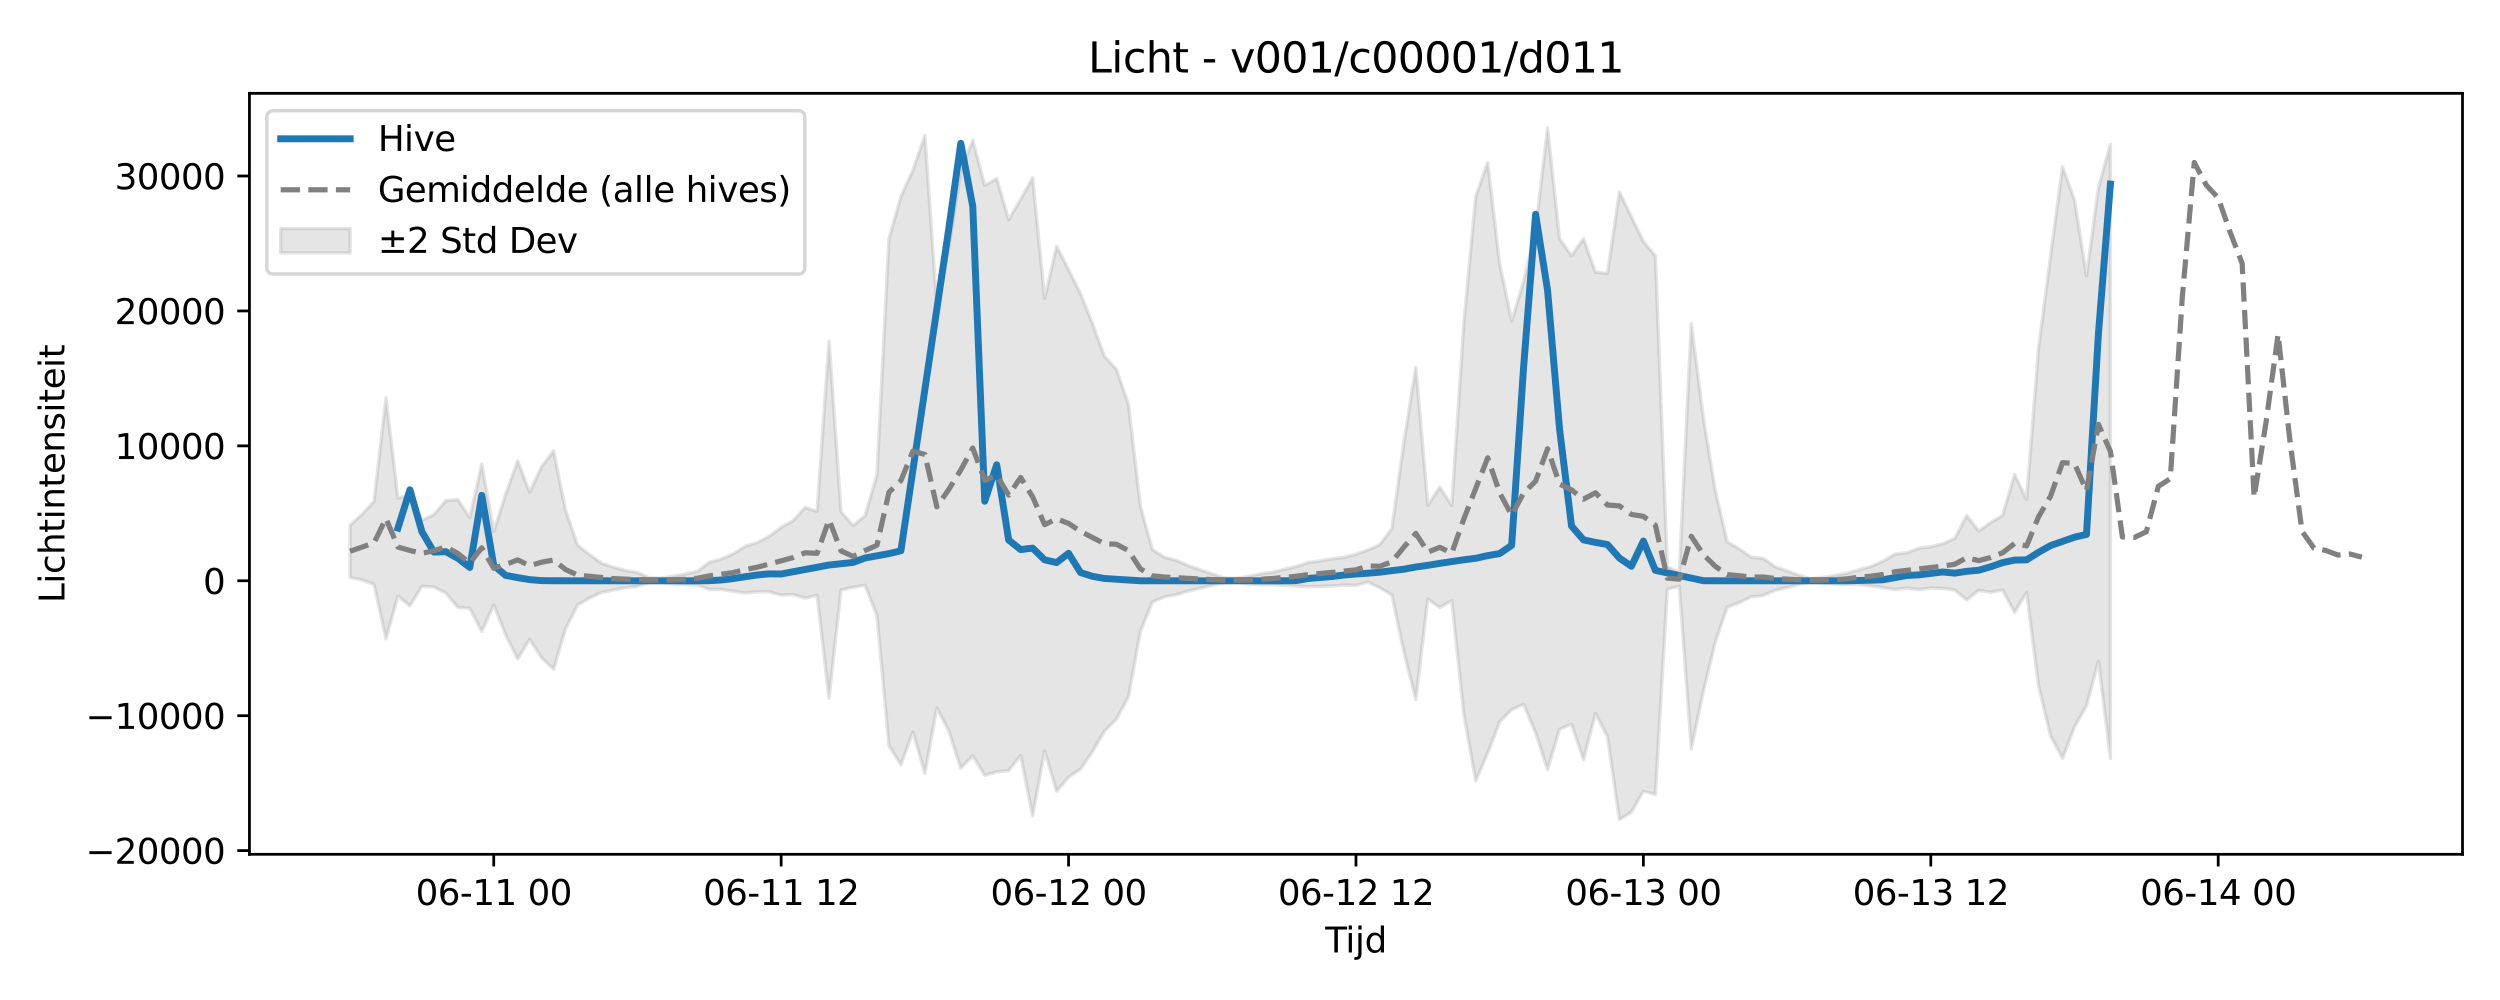 <?xml version="1.0" encoding="utf-8" standalone="no"?>
<!DOCTYPE svg PUBLIC "-//W3C//DTD SVG 1.1//EN"
  "http://www.w3.org/Graphics/SVG/1.1/DTD/svg11.dtd">
<svg xmlns:xlink="http://www.w3.org/1999/xlink" width="720pt" height="288pt" viewBox="0 0 720 288" xmlns="http://www.w3.org/2000/svg" version="1.1">
 <defs>
  <style type="text/css">*{stroke-linejoin: round; stroke-linecap: butt}</style>
 </defs>
 <g id="figure_1">
  <g id="patch_1">
   <path d="M 0 288 
L 720 288 
L 720 0 
L 0 0 
z
" style="fill: #ffffff"/>
  </g>
  <g id="axes_1">
   <g id="patch_2">
    <path d="M 71.84 246.04 
L 709.2 246.04 
L 709.2 26.88 
L 71.84 26.88 
z
" style="fill: #ffffff"/>
   </g>
   <g id="FillBetweenPolyCollection_1">
    <defs>
     <path id="m7902331452" d="M 100.811 -136.725 
L 100.811 -121.746 
L 104.26 -120.953 
L 107.709 -119.691 
L 111.158 -104.015 
L 114.607 -116.35 
L 118.055 -113.481 
L 121.504 -119.145 
L 124.953 -118.949 
L 128.402 -117.225 
L 131.851 -113.065 
L 135.3 -112.787 
L 138.749 -106.139 
L 142.198 -113.755 
L 145.647 -105.097 
L 149.096 -98.251 
L 152.545 -103.884 
L 155.994 -98.544 
L 159.443 -95.3 
L 162.891 -106.926 
L 166.34 -113.739 
L 169.789 -115.756 
L 173.238 -117.376 
L 176.687 -118.079 
L 180.136 -118.714 
L 183.585 -119.12 
L 187.034 -120.215 
L 190.483 -120.267 
L 193.932 -119.868 
L 197.381 -119.616 
L 200.83 -119.52 
L 204.278 -118.254 
L 207.727 -118.26 
L 211.176 -117.697 
L 214.625 -117.243 
L 218.074 -117.538 
L 221.523 -117.573 
L 224.972 -116.601 
L 228.421 -116.774 
L 231.87 -115.743 
L 235.319 -116.548 
L 238.768 -86.901 
L 242.217 -118.052 
L 245.665 -118.848 
L 249.114 -119.445 
L 252.563 -110.724 
L 256.012 -73.275 
L 259.461 -67.746 
L 262.91 -77.175 
L 266.359 -65.299 
L 269.808 -84.082 
L 273.257 -77.457 
L 276.706 -66.74 
L 280.155 -70.314 
L 283.604 -64.73 
L 287.052 -65.691 
L 290.501 -66.067 
L 293.95 -70.393 
L 297.399 -53.038 
L 300.848 -71.725 
L 304.297 -60.119 
L 307.746 -64.16 
L 311.195 -66.484 
L 314.644 -71.548 
L 318.093 -77.452 
L 321.542 -80.909 
L 324.991 -87.298 
L 328.439 -106.148 
L 331.888 -114.6 
L 335.337 -116.102 
L 338.786 -116.739 
L 342.235 -117.76 
L 345.684 -118.598 
L 349.133 -119.415 
L 352.582 -120.218 
L 356.031 -120.345 
L 359.48 -119.892 
L 362.929 -119.616 
L 366.378 -119.589 
L 369.826 -119.439 
L 373.275 -119.228 
L 376.724 -119.045 
L 380.173 -119.129 
L 383.622 -119.249 
L 387.071 -119.49 
L 390.52 -119.423 
L 393.969 -120.359 
L 397.418 -118.656 
L 400.867 -116.615 
L 404.316 -100.193 
L 407.765 -86.573 
L 411.214 -115.486 
L 414.662 -113.02 
L 418.111 -115.053 
L 421.56 -82.417 
L 425.009 -63.096 
L 428.458 -71.12 
L 431.907 -80.107 
L 435.356 -83.61 
L 438.805 -85.162 
L 442.254 -77.004 
L 445.703 -66.361 
L 449.152 -77.923 
L 452.601 -79.446 
L 456.049 -69.233 
L 459.498 -82.519 
L 462.947 -75.851 
L 466.396 -51.922 
L 469.845 -54.113 
L 473.294 -60.087 
L 476.743 -59.219 
L 480.192 -118.243 
L 483.641 -119.152 
L 487.09 -72.331 
L 490.539 -88.728 
L 493.988 -103.005 
L 497.436 -113.128 
L 500.885 -114.444 
L 504.334 -116.114 
L 507.783 -116.479 
L 511.232 -117.993 
L 514.681 -118.806 
L 518.13 -119.69 
L 521.579 -120.442 
L 525.028 -120.105 
L 528.477 -119.791 
L 531.926 -119.684 
L 535.375 -119.687 
L 538.823 -119.265 
L 542.272 -118.779 
L 545.721 -118.203 
L 549.17 -118.656 
L 552.619 -118.181 
L 556.068 -118.647 
L 559.517 -118.528 
L 562.966 -118.074 
L 566.415 -115.225 
L 569.864 -117.976 
L 573.313 -117.421 
L 576.762 -118.059 
L 580.21 -111.614 
L 583.659 -117.393 
L 587.108 -90.509 
L 590.557 -76.068 
L 594.006 -69.595 
L 597.455 -78.611 
L 600.904 -84.742 
L 604.353 -97.551 
L 607.802 -69.579 
L 607.802 -246.392 
L 607.802 -246.392 
L 604.353 -233.993 
L 600.904 -208.53 
L 597.455 -230.428 
L 594.006 -239.925 
L 590.557 -214.125 
L 587.108 -187.832 
L 583.659 -144.149 
L 580.21 -151.373 
L 576.762 -139.574 
L 573.313 -137.474 
L 569.864 -135.072 
L 566.415 -139.573 
L 562.966 -132.911 
L 559.517 -131.396 
L 556.068 -130.52 
L 552.619 -130.124 
L 549.17 -128.796 
L 545.721 -128.453 
L 542.272 -126.317 
L 538.823 -124.863 
L 535.375 -123.876 
L 531.926 -122.911 
L 528.477 -122.285 
L 525.028 -121.715 
L 521.579 -121.269 
L 518.13 -122.318 
L 514.681 -123.571 
L 511.232 -124.761 
L 507.783 -127.181 
L 504.334 -127.515 
L 500.885 -129.964 
L 497.436 -131.9 
L 493.988 -146.788 
L 490.539 -167.87 
L 487.09 -194.772 
L 483.641 -123.239 
L 480.192 -124.767 
L 476.743 -214.294 
L 473.294 -218.502 
L 469.845 -225.558 
L 466.396 -232.687 
L 462.947 -209.252 
L 459.498 -209.62 
L 456.049 -219.261 
L 452.601 -214.364 
L 449.152 -219.254 
L 445.703 -251.158 
L 442.254 -221.857 
L 438.805 -206.844 
L 435.356 -195.615 
L 431.907 -212.042 
L 428.458 -241.185 
L 425.009 -231.445 
L 421.56 -194.556 
L 418.111 -142.371 
L 414.662 -147.722 
L 411.214 -142.488 
L 407.765 -182.178 
L 404.316 -160.671 
L 400.867 -135.784 
L 397.418 -131.175 
L 393.969 -129.624 
L 390.52 -128.376 
L 387.071 -127.491 
L 383.622 -127.051 
L 380.173 -126.458 
L 376.724 -125.992 
L 373.275 -124.835 
L 369.826 -123.999 
L 366.378 -123.167 
L 362.929 -122.709 
L 359.48 -122.002 
L 356.031 -121.404 
L 352.582 -121.56 
L 349.133 -122.682 
L 345.684 -123.874 
L 342.235 -125.102 
L 338.786 -126.599 
L 335.337 -127.533 
L 331.888 -129.738 
L 328.439 -142.165 
L 324.991 -171.578 
L 321.542 -181.591 
L 318.093 -185.366 
L 314.644 -194.803 
L 311.195 -203.432 
L 307.746 -210.374 
L 304.297 -217.024 
L 300.848 -202.069 
L 297.399 -236.777 
L 293.95 -230.6 
L 290.501 -224.757 
L 287.052 -236.566 
L 283.604 -234.619 
L 280.155 -247.607 
L 276.706 -238.582 
L 273.257 -216.673 
L 269.808 -199.994 
L 266.359 -248.934 
L 262.91 -238.976 
L 259.461 -231.403 
L 256.012 -219.135 
L 252.563 -151.224 
L 249.114 -139.42 
L 245.665 -136.654 
L 242.217 -140.633 
L 238.768 -189.728 
L 235.319 -140.709 
L 231.87 -141.858 
L 228.421 -138.058 
L 224.972 -136.115 
L 221.523 -133.534 
L 218.074 -131.742 
L 214.625 -130.682 
L 211.176 -128.521 
L 207.727 -126.992 
L 204.278 -126.038 
L 200.83 -123.424 
L 197.381 -122.689 
L 193.932 -122.062 
L 190.483 -121.504 
L 187.034 -121.599 
L 183.585 -123.122 
L 180.136 -123.704 
L 176.687 -124.635 
L 173.238 -125.823 
L 169.789 -128.274 
L 166.34 -130.998 
L 162.891 -141.002 
L 159.443 -158.151 
L 155.994 -153.646 
L 152.545 -146.253 
L 149.096 -155.266 
L 145.647 -145.755 
L 142.198 -134.956 
L 138.749 -154.326 
L 135.3 -138.895 
L 131.851 -144.157 
L 128.402 -143.818 
L 124.953 -139.786 
L 121.504 -138.182 
L 118.055 -145.452 
L 114.607 -144.547 
L 111.158 -173.373 
L 107.709 -143.571 
L 104.26 -139.864 
L 100.811 -136.725 
z
" style="stroke: #808080; stroke-opacity: 0.2"/>
    </defs>
    <g clip-path="url(#p9f3f254419)">
     <use xlink:href="#m7902331452" x="0" y="288" style="fill: #808080; fill-opacity: 0.2; stroke: #808080; stroke-opacity: 0.2"/>
    </g>
   </g>
   <g id="matplotlib.axis_1">
    <g id="xtick_1">
     <g id="line2d_1">
      <defs>
       <path id="m5a4d3b5796" d="M 0 0 
L 0 3.5 
" style="stroke: #000000; stroke-width: 0.8"/>
      </defs>
      <g>
       <use xlink:href="#m5a4d3b5796" x="142.198" y="246.04" style="stroke: #000000; stroke-width: 0.8"/>
      </g>
     </g>
     <g id="text_1">
      <!-- 06-11 00 -->
      <g transform="translate(119.717 260.638) scale(0.1 -0.1)">
       <defs>
        <path id="DejaVuSans-30" d="M 2034 4250 
Q 1547 4250 1301 3770 
Q 1056 3291 1056 2328 
Q 1056 1369 1301 889 
Q 1547 409 2034 409 
Q 2525 409 2770 889 
Q 3016 1369 3016 2328 
Q 3016 3291 2770 3770 
Q 2525 4250 2034 4250 
z
M 2034 4750 
Q 2819 4750 3233 4129 
Q 3647 3509 3647 2328 
Q 3647 1150 3233 529 
Q 2819 -91 2034 -91 
Q 1250 -91 836 529 
Q 422 1150 422 2328 
Q 422 3509 836 4129 
Q 1250 4750 2034 4750 
z
" transform="scale(0.016)"/>
        <path id="DejaVuSans-36" d="M 2113 2584 
Q 1688 2584 1439 2293 
Q 1191 2003 1191 1497 
Q 1191 994 1439 701 
Q 1688 409 2113 409 
Q 2538 409 2786 701 
Q 3034 994 3034 1497 
Q 3034 2003 2786 2293 
Q 2538 2584 2113 2584 
z
M 3366 4563 
L 3366 3988 
Q 3128 4100 2886 4159 
Q 2644 4219 2406 4219 
Q 1781 4219 1451 3797 
Q 1122 3375 1075 2522 
Q 1259 2794 1537 2939 
Q 1816 3084 2150 3084 
Q 2853 3084 3261 2657 
Q 3669 2231 3669 1497 
Q 3669 778 3244 343 
Q 2819 -91 2113 -91 
Q 1303 -91 875 529 
Q 447 1150 447 2328 
Q 447 3434 972 4092 
Q 1497 4750 2381 4750 
Q 2619 4750 2861 4703 
Q 3103 4656 3366 4563 
z
" transform="scale(0.016)"/>
        <path id="DejaVuSans-2d" d="M 313 2009 
L 1997 2009 
L 1997 1497 
L 313 1497 
L 313 2009 
z
" transform="scale(0.016)"/>
        <path id="DejaVuSans-31" d="M 794 531 
L 1825 531 
L 1825 4091 
L 703 3866 
L 703 4441 
L 1819 4666 
L 2450 4666 
L 2450 531 
L 3481 531 
L 3481 0 
L 794 0 
L 794 531 
z
" transform="scale(0.016)"/>
        <path id="DejaVuSans-20" transform="scale(0.016)"/>
       </defs>
       <use xlink:href="#DejaVuSans-30"/>
       <use xlink:href="#DejaVuSans-36" transform="translate(63.623 0)"/>
       <use xlink:href="#DejaVuSans-2d" transform="translate(127.246 0)"/>
       <use xlink:href="#DejaVuSans-31" transform="translate(163.33 0)"/>
       <use xlink:href="#DejaVuSans-31" transform="translate(226.953 0)"/>
       <use xlink:href="#DejaVuSans-20" transform="translate(290.576 0)"/>
       <use xlink:href="#DejaVuSans-30" transform="translate(322.363 0)"/>
       <use xlink:href="#DejaVuSans-30" transform="translate(385.986 0)"/>
      </g>
     </g>
    </g>
    <g id="xtick_2">
     <g id="line2d_2">
      <g>
       <use xlink:href="#m5a4d3b5796" x="224.972" y="246.04" style="stroke: #000000; stroke-width: 0.8"/>
      </g>
     </g>
     <g id="text_2">
      <!-- 06-11 12 -->
      <g transform="translate(202.491 260.638) scale(0.1 -0.1)">
       <defs>
        <path id="DejaVuSans-32" d="M 1228 531 
L 3431 531 
L 3431 0 
L 469 0 
L 469 531 
Q 828 903 1448 1529 
Q 2069 2156 2228 2338 
Q 2531 2678 2651 2914 
Q 2772 3150 2772 3378 
Q 2772 3750 2511 3984 
Q 2250 4219 1831 4219 
Q 1534 4219 1204 4116 
Q 875 4013 500 3803 
L 500 4441 
Q 881 4594 1212 4672 
Q 1544 4750 1819 4750 
Q 2544 4750 2975 4387 
Q 3406 4025 3406 3419 
Q 3406 3131 3298 2873 
Q 3191 2616 2906 2266 
Q 2828 2175 2409 1742 
Q 1991 1309 1228 531 
z
" transform="scale(0.016)"/>
       </defs>
       <use xlink:href="#DejaVuSans-30"/>
       <use xlink:href="#DejaVuSans-36" transform="translate(63.623 0)"/>
       <use xlink:href="#DejaVuSans-2d" transform="translate(127.246 0)"/>
       <use xlink:href="#DejaVuSans-31" transform="translate(163.33 0)"/>
       <use xlink:href="#DejaVuSans-31" transform="translate(226.953 0)"/>
       <use xlink:href="#DejaVuSans-20" transform="translate(290.576 0)"/>
       <use xlink:href="#DejaVuSans-31" transform="translate(322.363 0)"/>
       <use xlink:href="#DejaVuSans-32" transform="translate(385.986 0)"/>
      </g>
     </g>
    </g>
    <g id="xtick_3">
     <g id="line2d_3">
      <g>
       <use xlink:href="#m5a4d3b5796" x="307.746" y="246.04" style="stroke: #000000; stroke-width: 0.8"/>
      </g>
     </g>
     <g id="text_3">
      <!-- 06-12 00 -->
      <g transform="translate(285.266 260.638) scale(0.1 -0.1)">
       <use xlink:href="#DejaVuSans-30"/>
       <use xlink:href="#DejaVuSans-36" transform="translate(63.623 0)"/>
       <use xlink:href="#DejaVuSans-2d" transform="translate(127.246 0)"/>
       <use xlink:href="#DejaVuSans-31" transform="translate(163.33 0)"/>
       <use xlink:href="#DejaVuSans-32" transform="translate(226.953 0)"/>
       <use xlink:href="#DejaVuSans-20" transform="translate(290.576 0)"/>
       <use xlink:href="#DejaVuSans-30" transform="translate(322.363 0)"/>
       <use xlink:href="#DejaVuSans-30" transform="translate(385.986 0)"/>
      </g>
     </g>
    </g>
    <g id="xtick_4">
     <g id="line2d_4">
      <g>
       <use xlink:href="#m5a4d3b5796" x="390.52" y="246.04" style="stroke: #000000; stroke-width: 0.8"/>
      </g>
     </g>
     <g id="text_4">
      <!-- 06-12 12 -->
      <g transform="translate(368.04 260.638) scale(0.1 -0.1)">
       <use xlink:href="#DejaVuSans-30"/>
       <use xlink:href="#DejaVuSans-36" transform="translate(63.623 0)"/>
       <use xlink:href="#DejaVuSans-2d" transform="translate(127.246 0)"/>
       <use xlink:href="#DejaVuSans-31" transform="translate(163.33 0)"/>
       <use xlink:href="#DejaVuSans-32" transform="translate(226.953 0)"/>
       <use xlink:href="#DejaVuSans-20" transform="translate(290.576 0)"/>
       <use xlink:href="#DejaVuSans-31" transform="translate(322.363 0)"/>
       <use xlink:href="#DejaVuSans-32" transform="translate(385.986 0)"/>
      </g>
     </g>
    </g>
    <g id="xtick_5">
     <g id="line2d_5">
      <g>
       <use xlink:href="#m5a4d3b5796" x="473.294" y="246.04" style="stroke: #000000; stroke-width: 0.8"/>
      </g>
     </g>
     <g id="text_5">
      <!-- 06-13 00 -->
      <g transform="translate(450.814 260.638) scale(0.1 -0.1)">
       <defs>
        <path id="DejaVuSans-33" d="M 2597 2516 
Q 3050 2419 3304 2112 
Q 3559 1806 3559 1356 
Q 3559 666 3084 287 
Q 2609 -91 1734 -91 
Q 1441 -91 1130 -33 
Q 819 25 488 141 
L 488 750 
Q 750 597 1062 519 
Q 1375 441 1716 441 
Q 2309 441 2620 675 
Q 2931 909 2931 1356 
Q 2931 1769 2642 2001 
Q 2353 2234 1838 2234 
L 1294 2234 
L 1294 2753 
L 1863 2753 
Q 2328 2753 2575 2939 
Q 2822 3125 2822 3475 
Q 2822 3834 2567 4026 
Q 2313 4219 1838 4219 
Q 1578 4219 1281 4162 
Q 984 4106 628 3988 
L 628 4550 
Q 988 4650 1302 4700 
Q 1616 4750 1894 4750 
Q 2613 4750 3031 4423 
Q 3450 4097 3450 3541 
Q 3450 3153 3228 2886 
Q 3006 2619 2597 2516 
z
" transform="scale(0.016)"/>
       </defs>
       <use xlink:href="#DejaVuSans-30"/>
       <use xlink:href="#DejaVuSans-36" transform="translate(63.623 0)"/>
       <use xlink:href="#DejaVuSans-2d" transform="translate(127.246 0)"/>
       <use xlink:href="#DejaVuSans-31" transform="translate(163.33 0)"/>
       <use xlink:href="#DejaVuSans-33" transform="translate(226.953 0)"/>
       <use xlink:href="#DejaVuSans-20" transform="translate(290.576 0)"/>
       <use xlink:href="#DejaVuSans-30" transform="translate(322.363 0)"/>
       <use xlink:href="#DejaVuSans-30" transform="translate(385.986 0)"/>
      </g>
     </g>
    </g>
    <g id="xtick_6">
     <g id="line2d_6">
      <g>
       <use xlink:href="#m5a4d3b5796" x="556.068" y="246.04" style="stroke: #000000; stroke-width: 0.8"/>
      </g>
     </g>
     <g id="text_6">
      <!-- 06-13 12 -->
      <g transform="translate(533.588 260.638) scale(0.1 -0.1)">
       <use xlink:href="#DejaVuSans-30"/>
       <use xlink:href="#DejaVuSans-36" transform="translate(63.623 0)"/>
       <use xlink:href="#DejaVuSans-2d" transform="translate(127.246 0)"/>
       <use xlink:href="#DejaVuSans-31" transform="translate(163.33 0)"/>
       <use xlink:href="#DejaVuSans-33" transform="translate(226.953 0)"/>
       <use xlink:href="#DejaVuSans-20" transform="translate(290.576 0)"/>
       <use xlink:href="#DejaVuSans-31" transform="translate(322.363 0)"/>
       <use xlink:href="#DejaVuSans-32" transform="translate(385.986 0)"/>
      </g>
     </g>
    </g>
    <g id="xtick_7">
     <g id="line2d_7">
      <g>
       <use xlink:href="#m5a4d3b5796" x="638.842" y="246.04" style="stroke: #000000; stroke-width: 0.8"/>
      </g>
     </g>
     <g id="text_7">
      <!-- 06-14 00 -->
      <g transform="translate(616.362 260.638) scale(0.1 -0.1)">
       <defs>
        <path id="DejaVuSans-34" d="M 2419 4116 
L 825 1625 
L 2419 1625 
L 2419 4116 
z
M 2253 4666 
L 3047 4666 
L 3047 1625 
L 3713 1625 
L 3713 1100 
L 3047 1100 
L 3047 0 
L 2419 0 
L 2419 1100 
L 313 1100 
L 313 1709 
L 2253 4666 
z
" transform="scale(0.016)"/>
       </defs>
       <use xlink:href="#DejaVuSans-30"/>
       <use xlink:href="#DejaVuSans-36" transform="translate(63.623 0)"/>
       <use xlink:href="#DejaVuSans-2d" transform="translate(127.246 0)"/>
       <use xlink:href="#DejaVuSans-31" transform="translate(163.33 0)"/>
       <use xlink:href="#DejaVuSans-34" transform="translate(226.953 0)"/>
       <use xlink:href="#DejaVuSans-20" transform="translate(290.576 0)"/>
       <use xlink:href="#DejaVuSans-30" transform="translate(322.363 0)"/>
       <use xlink:href="#DejaVuSans-30" transform="translate(385.986 0)"/>
      </g>
     </g>
    </g>
    <g id="text_8">
     <!-- Tijd -->
     <g transform="translate(381.67 274.317) scale(0.1 -0.1)">
      <defs>
       <path id="DejaVuSans-54" d="M -19 4666 
L 3928 4666 
L 3928 4134 
L 2272 4134 
L 2272 0 
L 1638 0 
L 1638 4134 
L -19 4134 
L -19 4666 
z
" transform="scale(0.016)"/>
       <path id="DejaVuSans-69" d="M 603 3500 
L 1178 3500 
L 1178 0 
L 603 0 
L 603 3500 
z
M 603 4863 
L 1178 4863 
L 1178 4134 
L 603 4134 
L 603 4863 
z
" transform="scale(0.016)"/>
       <path id="DejaVuSans-6a" d="M 603 3500 
L 1178 3500 
L 1178 -63 
Q 1178 -731 923 -1031 
Q 669 -1331 103 -1331 
L -116 -1331 
L -116 -844 
L 38 -844 
Q 366 -844 484 -692 
Q 603 -541 603 -63 
L 603 3500 
z
M 603 4863 
L 1178 4863 
L 1178 4134 
L 603 4134 
L 603 4863 
z
" transform="scale(0.016)"/>
       <path id="DejaVuSans-64" d="M 2906 2969 
L 2906 4863 
L 3481 4863 
L 3481 0 
L 2906 0 
L 2906 525 
Q 2725 213 2448 61 
Q 2172 -91 1784 -91 
Q 1150 -91 751 415 
Q 353 922 353 1747 
Q 353 2572 751 3078 
Q 1150 3584 1784 3584 
Q 2172 3584 2448 3432 
Q 2725 3281 2906 2969 
z
M 947 1747 
Q 947 1113 1208 752 
Q 1469 391 1925 391 
Q 2381 391 2643 752 
Q 2906 1113 2906 1747 
Q 2906 2381 2643 2742 
Q 2381 3103 1925 3103 
Q 1469 3103 1208 2742 
Q 947 2381 947 1747 
z
" transform="scale(0.016)"/>
      </defs>
      <use xlink:href="#DejaVuSans-54"/>
      <use xlink:href="#DejaVuSans-69" transform="translate(57.959 0)"/>
      <use xlink:href="#DejaVuSans-6a" transform="translate(85.742 0)"/>
      <use xlink:href="#DejaVuSans-64" transform="translate(113.525 0)"/>
     </g>
    </g>
   </g>
   <g id="matplotlib.axis_2">
    <g id="ytick_1">
     <g id="line2d_8">
      <defs>
       <path id="mb9902e29f6" d="M 0 0 
L -3.5 0 
" style="stroke: #000000; stroke-width: 0.8"/>
      </defs>
      <g>
       <use xlink:href="#mb9902e29f6" x="71.84" y="244.975" style="stroke: #000000; stroke-width: 0.8"/>
      </g>
     </g>
     <g id="text_9">
      <!-- −20000 -->
      <g transform="translate(24.648 248.774) scale(0.1 -0.1)">
       <defs>
        <path id="DejaVuSans-2212" d="M 678 2272 
L 4684 2272 
L 4684 1741 
L 678 1741 
L 678 2272 
z
" transform="scale(0.016)"/>
       </defs>
       <use xlink:href="#DejaVuSans-2212"/>
       <use xlink:href="#DejaVuSans-32" transform="translate(83.789 0)"/>
       <use xlink:href="#DejaVuSans-30" transform="translate(147.412 0)"/>
       <use xlink:href="#DejaVuSans-30" transform="translate(211.035 0)"/>
       <use xlink:href="#DejaVuSans-30" transform="translate(274.658 0)"/>
       <use xlink:href="#DejaVuSans-30" transform="translate(338.281 0)"/>
      </g>
     </g>
    </g>
    <g id="ytick_2">
     <g id="line2d_9">
      <g>
       <use xlink:href="#mb9902e29f6" x="71.84" y="206.119" style="stroke: #000000; stroke-width: 0.8"/>
      </g>
     </g>
     <g id="text_10">
      <!-- −10000 -->
      <g transform="translate(24.648 209.918) scale(0.1 -0.1)">
       <use xlink:href="#DejaVuSans-2212"/>
       <use xlink:href="#DejaVuSans-31" transform="translate(83.789 0)"/>
       <use xlink:href="#DejaVuSans-30" transform="translate(147.412 0)"/>
       <use xlink:href="#DejaVuSans-30" transform="translate(211.035 0)"/>
       <use xlink:href="#DejaVuSans-30" transform="translate(274.658 0)"/>
       <use xlink:href="#DejaVuSans-30" transform="translate(338.281 0)"/>
      </g>
     </g>
    </g>
    <g id="ytick_3">
     <g id="line2d_10">
      <g>
       <use xlink:href="#mb9902e29f6" x="71.84" y="167.263" style="stroke: #000000; stroke-width: 0.8"/>
      </g>
     </g>
     <g id="text_11">
      <!-- 0 -->
      <g transform="translate(58.477 171.062) scale(0.1 -0.1)">
       <use xlink:href="#DejaVuSans-30"/>
      </g>
     </g>
    </g>
    <g id="ytick_4">
     <g id="line2d_11">
      <g>
       <use xlink:href="#mb9902e29f6" x="71.84" y="128.407" style="stroke: #000000; stroke-width: 0.8"/>
      </g>
     </g>
     <g id="text_12">
      <!-- 10000 -->
      <g transform="translate(33.028 132.206) scale(0.1 -0.1)">
       <use xlink:href="#DejaVuSans-31"/>
       <use xlink:href="#DejaVuSans-30" transform="translate(63.623 0)"/>
       <use xlink:href="#DejaVuSans-30" transform="translate(127.246 0)"/>
       <use xlink:href="#DejaVuSans-30" transform="translate(190.869 0)"/>
       <use xlink:href="#DejaVuSans-30" transform="translate(254.492 0)"/>
      </g>
     </g>
    </g>
    <g id="ytick_5">
     <g id="line2d_12">
      <g>
       <use xlink:href="#mb9902e29f6" x="71.84" y="89.551" style="stroke: #000000; stroke-width: 0.8"/>
      </g>
     </g>
     <g id="text_13">
      <!-- 20000 -->
      <g transform="translate(33.028 93.35) scale(0.1 -0.1)">
       <use xlink:href="#DejaVuSans-32"/>
       <use xlink:href="#DejaVuSans-30" transform="translate(63.623 0)"/>
       <use xlink:href="#DejaVuSans-30" transform="translate(127.246 0)"/>
       <use xlink:href="#DejaVuSans-30" transform="translate(190.869 0)"/>
       <use xlink:href="#DejaVuSans-30" transform="translate(254.492 0)"/>
      </g>
     </g>
    </g>
    <g id="ytick_6">
     <g id="line2d_13">
      <g>
       <use xlink:href="#mb9902e29f6" x="71.84" y="50.695" style="stroke: #000000; stroke-width: 0.8"/>
      </g>
     </g>
     <g id="text_14">
      <!-- 30000 -->
      <g transform="translate(33.028 54.494) scale(0.1 -0.1)">
       <use xlink:href="#DejaVuSans-33"/>
       <use xlink:href="#DejaVuSans-30" transform="translate(63.623 0)"/>
       <use xlink:href="#DejaVuSans-30" transform="translate(127.246 0)"/>
       <use xlink:href="#DejaVuSans-30" transform="translate(190.869 0)"/>
       <use xlink:href="#DejaVuSans-30" transform="translate(254.492 0)"/>
      </g>
     </g>
    </g>
    <g id="text_15">
     <!-- Lichtintensiteit -->
     <g transform="translate(18.568 173.656) rotate(-90) scale(0.1 -0.1)">
      <defs>
       <path id="DejaVuSans-4c" d="M 628 4666 
L 1259 4666 
L 1259 531 
L 3531 531 
L 3531 0 
L 628 0 
L 628 4666 
z
" transform="scale(0.016)"/>
       <path id="DejaVuSans-63" d="M 3122 3366 
L 3122 2828 
Q 2878 2963 2633 3030 
Q 2388 3097 2138 3097 
Q 1578 3097 1268 2742 
Q 959 2388 959 1747 
Q 959 1106 1268 751 
Q 1578 397 2138 397 
Q 2388 397 2633 464 
Q 2878 531 3122 666 
L 3122 134 
Q 2881 22 2623 -34 
Q 2366 -91 2075 -91 
Q 1284 -91 818 406 
Q 353 903 353 1747 
Q 353 2603 823 3093 
Q 1294 3584 2113 3584 
Q 2378 3584 2631 3529 
Q 2884 3475 3122 3366 
z
" transform="scale(0.016)"/>
       <path id="DejaVuSans-68" d="M 3513 2113 
L 3513 0 
L 2938 0 
L 2938 2094 
Q 2938 2591 2744 2837 
Q 2550 3084 2163 3084 
Q 1697 3084 1428 2787 
Q 1159 2491 1159 1978 
L 1159 0 
L 581 0 
L 581 4863 
L 1159 4863 
L 1159 2956 
Q 1366 3272 1645 3428 
Q 1925 3584 2291 3584 
Q 2894 3584 3203 3211 
Q 3513 2838 3513 2113 
z
" transform="scale(0.016)"/>
       <path id="DejaVuSans-74" d="M 1172 4494 
L 1172 3500 
L 2356 3500 
L 2356 3053 
L 1172 3053 
L 1172 1153 
Q 1172 725 1289 603 
Q 1406 481 1766 481 
L 2356 481 
L 2356 0 
L 1766 0 
Q 1100 0 847 248 
Q 594 497 594 1153 
L 594 3053 
L 172 3053 
L 172 3500 
L 594 3500 
L 594 4494 
L 1172 4494 
z
" transform="scale(0.016)"/>
       <path id="DejaVuSans-6e" d="M 3513 2113 
L 3513 0 
L 2938 0 
L 2938 2094 
Q 2938 2591 2744 2837 
Q 2550 3084 2163 3084 
Q 1697 3084 1428 2787 
Q 1159 2491 1159 1978 
L 1159 0 
L 581 0 
L 581 3500 
L 1159 3500 
L 1159 2956 
Q 1366 3272 1645 3428 
Q 1925 3584 2291 3584 
Q 2894 3584 3203 3211 
Q 3513 2838 3513 2113 
z
" transform="scale(0.016)"/>
       <path id="DejaVuSans-65" d="M 3597 1894 
L 3597 1613 
L 953 1613 
Q 991 1019 1311 708 
Q 1631 397 2203 397 
Q 2534 397 2845 478 
Q 3156 559 3463 722 
L 3463 178 
Q 3153 47 2828 -22 
Q 2503 -91 2169 -91 
Q 1331 -91 842 396 
Q 353 884 353 1716 
Q 353 2575 817 3079 
Q 1281 3584 2069 3584 
Q 2775 3584 3186 3129 
Q 3597 2675 3597 1894 
z
M 3022 2063 
Q 3016 2534 2758 2815 
Q 2500 3097 2075 3097 
Q 1594 3097 1305 2825 
Q 1016 2553 972 2059 
L 3022 2063 
z
" transform="scale(0.016)"/>
       <path id="DejaVuSans-73" d="M 2834 3397 
L 2834 2853 
Q 2591 2978 2328 3040 
Q 2066 3103 1784 3103 
Q 1356 3103 1142 2972 
Q 928 2841 928 2578 
Q 928 2378 1081 2264 
Q 1234 2150 1697 2047 
L 1894 2003 
Q 2506 1872 2764 1633 
Q 3022 1394 3022 966 
Q 3022 478 2636 193 
Q 2250 -91 1575 -91 
Q 1294 -91 989 -36 
Q 684 19 347 128 
L 347 722 
Q 666 556 975 473 
Q 1284 391 1588 391 
Q 1994 391 2212 530 
Q 2431 669 2431 922 
Q 2431 1156 2273 1281 
Q 2116 1406 1581 1522 
L 1381 1569 
Q 847 1681 609 1914 
Q 372 2147 372 2553 
Q 372 3047 722 3315 
Q 1072 3584 1716 3584 
Q 2034 3584 2315 3537 
Q 2597 3491 2834 3397 
z
" transform="scale(0.016)"/>
      </defs>
      <use xlink:href="#DejaVuSans-4c"/>
      <use xlink:href="#DejaVuSans-69" transform="translate(55.713 0)"/>
      <use xlink:href="#DejaVuSans-63" transform="translate(83.496 0)"/>
      <use xlink:href="#DejaVuSans-68" transform="translate(138.477 0)"/>
      <use xlink:href="#DejaVuSans-74" transform="translate(201.855 0)"/>
      <use xlink:href="#DejaVuSans-69" transform="translate(241.064 0)"/>
      <use xlink:href="#DejaVuSans-6e" transform="translate(268.848 0)"/>
      <use xlink:href="#DejaVuSans-74" transform="translate(332.227 0)"/>
      <use xlink:href="#DejaVuSans-65" transform="translate(371.436 0)"/>
      <use xlink:href="#DejaVuSans-6e" transform="translate(432.959 0)"/>
      <use xlink:href="#DejaVuSans-73" transform="translate(496.338 0)"/>
      <use xlink:href="#DejaVuSans-69" transform="translate(548.438 0)"/>
      <use xlink:href="#DejaVuSans-74" transform="translate(576.221 0)"/>
      <use xlink:href="#DejaVuSans-65" transform="translate(615.43 0)"/>
      <use xlink:href="#DejaVuSans-69" transform="translate(676.953 0)"/>
      <use xlink:href="#DejaVuSans-74" transform="translate(704.736 0)"/>
     </g>
    </g>
   </g>
   <g id="line2d_14">
    <path d="M 114.607 152.083 
L 118.055 141.064 
L 121.504 153.113 
L 124.953 158.993 
L 128.402 158.89 
L 131.851 160.772 
L 135.3 163.423 
L 138.749 142.664 
L 142.198 162.868 
L 145.647 165.712 
L 149.096 166.36 
L 152.545 166.936 
L 155.994 167.216 
L 159.443 167.262 
L 162.891 167.263 
L 166.34 167.263 
L 176.687 167.263 
L 180.136 167.263 
L 183.585 167.263 
L 187.034 167.263 
L 190.483 167.263 
L 193.932 167.263 
L 197.381 167.263 
L 200.83 167.263 
L 204.278 167.239 
L 207.727 167.036 
L 211.176 166.615 
L 214.625 166.101 
L 218.074 165.594 
L 221.523 165.266 
L 224.972 165.307 
L 238.768 162.723 
L 245.665 161.983 
L 249.114 160.703 
L 256.012 159.446 
L 259.461 158.624 
L 273.257 65.801 
L 276.706 41.265 
L 280.155 59.429 
L 283.604 144.357 
L 287.052 133.859 
L 290.501 155.537 
L 293.95 158.286 
L 297.399 157.857 
L 300.848 161.239 
L 304.297 162.012 
L 307.746 159.36 
L 311.195 164.897 
L 314.644 165.992 
L 318.093 166.607 
L 328.439 167.263 
L 331.888 167.263 
L 335.337 167.263 
L 338.786 167.263 
L 342.235 167.263 
L 345.684 167.263 
L 349.133 167.263 
L 352.582 167.263 
L 356.031 167.263 
L 359.48 167.263 
L 366.378 167.263 
L 369.826 167.259 
L 373.275 167.211 
L 376.724 166.605 
L 380.173 166.317 
L 383.622 166.036 
L 387.071 165.611 
L 390.52 165.31 
L 393.969 165.078 
L 397.418 164.781 
L 400.867 164.345 
L 404.316 163.932 
L 407.765 163.296 
L 411.214 162.814 
L 414.662 162.25 
L 418.111 161.729 
L 421.56 161.215 
L 425.009 160.781 
L 428.458 160.023 
L 431.907 159.423 
L 435.356 157.05 
L 438.805 105.643 
L 442.254 61.713 
L 445.703 83.616 
L 449.152 123.553 
L 452.601 151.494 
L 456.049 155.483 
L 459.498 156.207 
L 462.947 156.822 
L 466.396 160.725 
L 469.845 163.083 
L 473.294 155.827 
L 476.743 164.264 
L 490.539 167.24 
L 493.988 167.263 
L 497.436 167.263 
L 500.885 167.263 
L 504.334 167.263 
L 511.232 167.263 
L 514.681 167.263 
L 518.13 167.263 
L 521.579 167.263 
L 525.028 167.263 
L 528.477 167.263 
L 531.926 167.263 
L 538.823 167.097 
L 542.272 166.971 
L 545.721 166.353 
L 549.17 165.737 
L 552.619 165.566 
L 556.068 165.142 
L 559.517 164.729 
L 562.966 165.065 
L 566.415 164.55 
L 569.864 164.224 
L 573.313 163.229 
L 576.762 162.036 
L 580.21 161.3 
L 583.659 161.241 
L 587.108 159.067 
L 590.557 157.128 
L 597.455 154.709 
L 600.904 153.917 
L 604.353 95.985 
L 607.802 53.015 
" clip-path="url(#p9f3f254419)" style="fill: none; stroke: #1f77b4; stroke-width: 2; stroke-linecap: square"/>
   </g>
   <g id="line2d_15">
    <path d="M 100.811 158.764 
L 107.709 156.369 
L 111.158 149.306 
L 114.607 157.551 
L 118.055 158.533 
L 121.504 159.336 
L 124.953 158.633 
L 128.402 157.479 
L 131.851 159.389 
L 135.3 162.159 
L 138.749 157.767 
L 142.198 163.645 
L 145.647 162.574 
L 149.096 161.242 
L 152.545 162.931 
L 155.994 161.905 
L 159.443 161.275 
L 162.891 164.036 
L 166.34 165.632 
L 176.687 166.643 
L 187.034 167.093 
L 193.932 167.035 
L 197.381 166.848 
L 200.83 166.528 
L 204.278 165.854 
L 211.176 164.891 
L 214.625 164.037 
L 218.074 163.36 
L 228.421 160.584 
L 231.87 159.199 
L 235.319 159.372 
L 238.768 149.685 
L 242.217 158.657 
L 245.665 160.249 
L 249.114 158.568 
L 252.563 157.026 
L 256.012 141.795 
L 259.461 138.425 
L 262.91 129.925 
L 266.359 130.884 
L 269.808 145.962 
L 273.257 140.935 
L 276.706 135.339 
L 280.155 129.039 
L 283.604 138.325 
L 287.052 136.871 
L 290.501 142.588 
L 293.95 137.504 
L 297.399 143.092 
L 300.848 151.103 
L 304.297 149.429 
L 307.746 150.733 
L 311.195 153.042 
L 318.093 156.591 
L 321.542 156.75 
L 324.991 158.562 
L 328.439 163.844 
L 331.888 165.831 
L 335.337 166.182 
L 342.235 166.569 
L 352.582 167.111 
L 359.48 167.053 
L 366.378 166.622 
L 373.275 165.968 
L 376.724 165.482 
L 383.622 164.85 
L 390.52 164.101 
L 393.969 163.009 
L 397.418 163.084 
L 400.867 161.801 
L 404.316 157.568 
L 407.765 153.625 
L 411.214 159.013 
L 414.662 157.629 
L 418.111 159.288 
L 421.56 149.514 
L 428.458 131.847 
L 431.907 141.925 
L 435.356 148.388 
L 438.805 141.997 
L 442.254 138.57 
L 445.703 129.24 
L 449.152 139.412 
L 452.601 141.095 
L 456.049 143.753 
L 459.498 141.931 
L 462.947 145.449 
L 466.396 145.696 
L 469.845 148.165 
L 473.294 148.706 
L 476.743 151.243 
L 480.192 166.495 
L 483.641 166.804 
L 487.09 154.448 
L 490.539 159.701 
L 493.988 163.103 
L 497.436 165.486 
L 504.334 166.185 
L 507.783 166.17 
L 511.232 166.623 
L 521.579 167.144 
L 528.477 166.962 
L 531.926 166.703 
L 535.375 166.219 
L 538.823 165.936 
L 542.272 165.452 
L 545.721 164.672 
L 559.517 163.038 
L 562.966 162.507 
L 566.415 160.601 
L 569.864 161.476 
L 573.313 160.552 
L 576.762 159.184 
L 580.21 156.507 
L 583.659 157.229 
L 587.108 148.83 
L 590.557 142.904 
L 594.006 133.24 
L 597.455 133.481 
L 600.904 141.364 
L 604.353 122.228 
L 607.802 130.014 
L 611.251 154.639 
L 614.7 154.781 
L 618.149 153.129 
L 621.597 140.077 
L 625.046 137.849 
L 628.495 85.677 
L 631.944 46.791 
L 635.393 53.308 
L 638.842 57.002 
L 642.291 66.889 
L 645.74 75.87 
L 649.189 143.223 
L 652.638 121.461 
L 656.087 96.308 
L 659.536 127.207 
L 662.985 153.032 
L 666.433 157.876 
L 669.882 158.543 
L 673.331 159.863 
L 676.78 159.555 
L 680.229 160.469 
L 680.229 160.469 
" clip-path="url(#p9f3f254419)" style="fill: none; stroke-dasharray: 5.55,2.4; stroke-dashoffset: 0; stroke: #808080; stroke-width: 1.5"/>
   </g>
   <g id="patch_3">
    <path d="M 71.84 246.04 
L 71.84 26.88 
" style="fill: none; stroke: #000000; stroke-width: 0.8; stroke-linejoin: miter; stroke-linecap: square"/>
   </g>
   <g id="patch_4">
    <path d="M 709.2 246.04 
L 709.2 26.88 
" style="fill: none; stroke: #000000; stroke-width: 0.8; stroke-linejoin: miter; stroke-linecap: square"/>
   </g>
   <g id="patch_5">
    <path d="M 71.84 246.04 
L 709.2 246.04 
" style="fill: none; stroke: #000000; stroke-width: 0.8; stroke-linejoin: miter; stroke-linecap: square"/>
   </g>
   <g id="patch_6">
    <path d="M 71.84 26.88 
L 709.2 26.88 
" style="fill: none; stroke: #000000; stroke-width: 0.8; stroke-linejoin: miter; stroke-linecap: square"/>
   </g>
   <g id="text_16">
    <!-- Licht - v001/c00001/d011 -->
    <g transform="translate(313.383 20.88) scale(0.12 -0.12)">
     <defs>
      <path id="DejaVuSans-76" d="M 191 3500 
L 800 3500 
L 1894 563 
L 2988 3500 
L 3597 3500 
L 2284 0 
L 1503 0 
L 191 3500 
z
" transform="scale(0.016)"/>
      <path id="DejaVuSans-2f" d="M 1625 4666 
L 2156 4666 
L 531 -594 
L 0 -594 
L 1625 4666 
z
" transform="scale(0.016)"/>
     </defs>
     <use xlink:href="#DejaVuSans-4c"/>
     <use xlink:href="#DejaVuSans-69" transform="translate(55.713 0)"/>
     <use xlink:href="#DejaVuSans-63" transform="translate(83.496 0)"/>
     <use xlink:href="#DejaVuSans-68" transform="translate(138.477 0)"/>
     <use xlink:href="#DejaVuSans-74" transform="translate(201.855 0)"/>
     <use xlink:href="#DejaVuSans-20" transform="translate(241.064 0)"/>
     <use xlink:href="#DejaVuSans-2d" transform="translate(272.852 0)"/>
     <use xlink:href="#DejaVuSans-20" transform="translate(308.936 0)"/>
     <use xlink:href="#DejaVuSans-76" transform="translate(340.723 0)"/>
     <use xlink:href="#DejaVuSans-30" transform="translate(399.902 0)"/>
     <use xlink:href="#DejaVuSans-30" transform="translate(463.525 0)"/>
     <use xlink:href="#DejaVuSans-31" transform="translate(527.148 0)"/>
     <use xlink:href="#DejaVuSans-2f" transform="translate(590.771 0)"/>
     <use xlink:href="#DejaVuSans-63" transform="translate(624.463 0)"/>
     <use xlink:href="#DejaVuSans-30" transform="translate(679.443 0)"/>
     <use xlink:href="#DejaVuSans-30" transform="translate(743.066 0)"/>
     <use xlink:href="#DejaVuSans-30" transform="translate(806.689 0)"/>
     <use xlink:href="#DejaVuSans-30" transform="translate(870.312 0)"/>
     <use xlink:href="#DejaVuSans-31" transform="translate(933.936 0)"/>
     <use xlink:href="#DejaVuSans-2f" transform="translate(997.559 0)"/>
     <use xlink:href="#DejaVuSans-64" transform="translate(1031.25 0)"/>
     <use xlink:href="#DejaVuSans-30" transform="translate(1094.727 0)"/>
     <use xlink:href="#DejaVuSans-31" transform="translate(1158.35 0)"/>
     <use xlink:href="#DejaVuSans-31" transform="translate(1221.973 0)"/>
    </g>
   </g>
   <g id="legend_1">
    <g id="patch_7">
     <path d="M 78.84 78.914 
L 229.784 78.914 
Q 231.784 78.914 231.784 76.914 
L 231.784 33.88 
Q 231.784 31.88 229.784 31.88 
L 78.84 31.88 
Q 76.84 31.88 76.84 33.88 
L 76.84 76.914 
Q 76.84 78.914 78.84 78.914 
z
" style="fill: #ffffff; opacity: 0.8; stroke: #cccccc; stroke-linejoin: miter"/>
    </g>
    <g id="line2d_16">
     <path d="M 80.84 39.978 
L 90.84 39.978 
L 100.84 39.978 
" style="fill: none; stroke: #1f77b4; stroke-width: 2; stroke-linecap: square"/>
    </g>
    <g id="text_17">
     <!-- Hive -->
     <g transform="translate(108.84 43.478) scale(0.1 -0.1)">
      <defs>
       <path id="DejaVuSans-48" d="M 628 4666 
L 1259 4666 
L 1259 2753 
L 3553 2753 
L 3553 4666 
L 4184 4666 
L 4184 0 
L 3553 0 
L 3553 2222 
L 1259 2222 
L 1259 0 
L 628 0 
L 628 4666 
z
" transform="scale(0.016)"/>
      </defs>
      <use xlink:href="#DejaVuSans-48"/>
      <use xlink:href="#DejaVuSans-69" transform="translate(75.195 0)"/>
      <use xlink:href="#DejaVuSans-76" transform="translate(102.979 0)"/>
      <use xlink:href="#DejaVuSans-65" transform="translate(162.158 0)"/>
     </g>
    </g>
    <g id="line2d_17">
     <path d="M 80.84 54.657 
L 90.84 54.657 
L 100.84 54.657 
" style="fill: none; stroke-dasharray: 5.55,2.4; stroke-dashoffset: 0; stroke: #808080; stroke-width: 1.5"/>
    </g>
    <g id="text_18">
     <!-- Gemiddelde (alle hives) -->
     <g transform="translate(108.84 58.157) scale(0.1 -0.1)">
      <defs>
       <path id="DejaVuSans-47" d="M 3809 666 
L 3809 1919 
L 2778 1919 
L 2778 2438 
L 4434 2438 
L 4434 434 
Q 4069 175 3628 42 
Q 3188 -91 2688 -91 
Q 1594 -91 976 548 
Q 359 1188 359 2328 
Q 359 3472 976 4111 
Q 1594 4750 2688 4750 
Q 3144 4750 3555 4637 
Q 3966 4525 4313 4306 
L 4313 3634 
Q 3963 3931 3569 4081 
Q 3175 4231 2741 4231 
Q 1884 4231 1454 3753 
Q 1025 3275 1025 2328 
Q 1025 1384 1454 906 
Q 1884 428 2741 428 
Q 3075 428 3337 486 
Q 3600 544 3809 666 
z
" transform="scale(0.016)"/>
       <path id="DejaVuSans-6d" d="M 3328 2828 
Q 3544 3216 3844 3400 
Q 4144 3584 4550 3584 
Q 5097 3584 5394 3201 
Q 5691 2819 5691 2113 
L 5691 0 
L 5113 0 
L 5113 2094 
Q 5113 2597 4934 2840 
Q 4756 3084 4391 3084 
Q 3944 3084 3684 2787 
Q 3425 2491 3425 1978 
L 3425 0 
L 2847 0 
L 2847 2094 
Q 2847 2600 2669 2842 
Q 2491 3084 2119 3084 
Q 1678 3084 1418 2786 
Q 1159 2488 1159 1978 
L 1159 0 
L 581 0 
L 581 3500 
L 1159 3500 
L 1159 2956 
Q 1356 3278 1631 3431 
Q 1906 3584 2284 3584 
Q 2666 3584 2933 3390 
Q 3200 3197 3328 2828 
z
" transform="scale(0.016)"/>
       <path id="DejaVuSans-6c" d="M 603 4863 
L 1178 4863 
L 1178 0 
L 603 0 
L 603 4863 
z
" transform="scale(0.016)"/>
       <path id="DejaVuSans-28" d="M 1984 4856 
Q 1566 4138 1362 3434 
Q 1159 2731 1159 2009 
Q 1159 1288 1364 580 
Q 1569 -128 1984 -844 
L 1484 -844 
Q 1016 -109 783 600 
Q 550 1309 550 2009 
Q 550 2706 781 3412 
Q 1013 4119 1484 4856 
L 1984 4856 
z
" transform="scale(0.016)"/>
       <path id="DejaVuSans-61" d="M 2194 1759 
Q 1497 1759 1228 1600 
Q 959 1441 959 1056 
Q 959 750 1161 570 
Q 1363 391 1709 391 
Q 2188 391 2477 730 
Q 2766 1069 2766 1631 
L 2766 1759 
L 2194 1759 
z
M 3341 1997 
L 3341 0 
L 2766 0 
L 2766 531 
Q 2569 213 2275 61 
Q 1981 -91 1556 -91 
Q 1019 -91 701 211 
Q 384 513 384 1019 
Q 384 1609 779 1909 
Q 1175 2209 1959 2209 
L 2766 2209 
L 2766 2266 
Q 2766 2663 2505 2880 
Q 2244 3097 1772 3097 
Q 1472 3097 1187 3025 
Q 903 2953 641 2809 
L 641 3341 
Q 956 3463 1253 3523 
Q 1550 3584 1831 3584 
Q 2591 3584 2966 3190 
Q 3341 2797 3341 1997 
z
" transform="scale(0.016)"/>
       <path id="DejaVuSans-29" d="M 513 4856 
L 1013 4856 
Q 1481 4119 1714 3412 
Q 1947 2706 1947 2009 
Q 1947 1309 1714 600 
Q 1481 -109 1013 -844 
L 513 -844 
Q 928 -128 1133 580 
Q 1338 1288 1338 2009 
Q 1338 2731 1133 3434 
Q 928 4138 513 4856 
z
" transform="scale(0.016)"/>
      </defs>
      <use xlink:href="#DejaVuSans-47"/>
      <use xlink:href="#DejaVuSans-65" transform="translate(77.49 0)"/>
      <use xlink:href="#DejaVuSans-6d" transform="translate(139.014 0)"/>
      <use xlink:href="#DejaVuSans-69" transform="translate(236.426 0)"/>
      <use xlink:href="#DejaVuSans-64" transform="translate(264.209 0)"/>
      <use xlink:href="#DejaVuSans-64" transform="translate(327.686 0)"/>
      <use xlink:href="#DejaVuSans-65" transform="translate(391.162 0)"/>
      <use xlink:href="#DejaVuSans-6c" transform="translate(452.686 0)"/>
      <use xlink:href="#DejaVuSans-64" transform="translate(480.469 0)"/>
      <use xlink:href="#DejaVuSans-65" transform="translate(543.945 0)"/>
      <use xlink:href="#DejaVuSans-20" transform="translate(605.469 0)"/>
      <use xlink:href="#DejaVuSans-28" transform="translate(637.256 0)"/>
      <use xlink:href="#DejaVuSans-61" transform="translate(676.27 0)"/>
      <use xlink:href="#DejaVuSans-6c" transform="translate(737.549 0)"/>
      <use xlink:href="#DejaVuSans-6c" transform="translate(765.332 0)"/>
      <use xlink:href="#DejaVuSans-65" transform="translate(793.115 0)"/>
      <use xlink:href="#DejaVuSans-20" transform="translate(854.639 0)"/>
      <use xlink:href="#DejaVuSans-68" transform="translate(886.426 0)"/>
      <use xlink:href="#DejaVuSans-69" transform="translate(949.805 0)"/>
      <use xlink:href="#DejaVuSans-76" transform="translate(977.588 0)"/>
      <use xlink:href="#DejaVuSans-65" transform="translate(1036.768 0)"/>
      <use xlink:href="#DejaVuSans-73" transform="translate(1098.291 0)"/>
      <use xlink:href="#DejaVuSans-29" transform="translate(1150.391 0)"/>
     </g>
    </g>
    <g id="patch_8">
     <path d="M 80.84 72.835 
L 100.84 72.835 
L 100.84 65.835 
L 80.84 65.835 
z
" style="fill: #808080; fill-opacity: 0.2; stroke: #808080; stroke-opacity: 0.2; stroke-linejoin: miter"/>
    </g>
    <g id="text_19">
     <!-- ±2 Std Dev -->
     <g transform="translate(108.84 72.835) scale(0.1 -0.1)">
      <defs>
       <path id="DejaVuSans-b1" d="M 2944 4013 
L 2944 2803 
L 4684 2803 
L 4684 2272 
L 2944 2272 
L 2944 1063 
L 2419 1063 
L 2419 2272 
L 678 2272 
L 678 2803 
L 2419 2803 
L 2419 4013 
L 2944 4013 
z
M 678 531 
L 4684 531 
L 4684 0 
L 678 0 
L 678 531 
z
" transform="scale(0.016)"/>
       <path id="DejaVuSans-53" d="M 3425 4513 
L 3425 3897 
Q 3066 4069 2747 4153 
Q 2428 4238 2131 4238 
Q 1616 4238 1336 4038 
Q 1056 3838 1056 3469 
Q 1056 3159 1242 3001 
Q 1428 2844 1947 2747 
L 2328 2669 
Q 3034 2534 3370 2195 
Q 3706 1856 3706 1288 
Q 3706 609 3251 259 
Q 2797 -91 1919 -91 
Q 1588 -91 1214 -16 
Q 841 59 441 206 
L 441 856 
Q 825 641 1194 531 
Q 1563 422 1919 422 
Q 2459 422 2753 634 
Q 3047 847 3047 1241 
Q 3047 1584 2836 1778 
Q 2625 1972 2144 2069 
L 1759 2144 
Q 1053 2284 737 2584 
Q 422 2884 422 3419 
Q 422 4038 858 4394 
Q 1294 4750 2059 4750 
Q 2388 4750 2728 4690 
Q 3069 4631 3425 4513 
z
" transform="scale(0.016)"/>
       <path id="DejaVuSans-44" d="M 1259 4147 
L 1259 519 
L 2022 519 
Q 2988 519 3436 956 
Q 3884 1394 3884 2338 
Q 3884 3275 3436 3711 
Q 2988 4147 2022 4147 
L 1259 4147 
z
M 628 4666 
L 1925 4666 
Q 3281 4666 3915 4102 
Q 4550 3538 4550 2338 
Q 4550 1131 3912 565 
Q 3275 0 1925 0 
L 628 0 
L 628 4666 
z
" transform="scale(0.016)"/>
      </defs>
      <use xlink:href="#DejaVuSans-b1"/>
      <use xlink:href="#DejaVuSans-32" transform="translate(83.789 0)"/>
      <use xlink:href="#DejaVuSans-20" transform="translate(147.412 0)"/>
      <use xlink:href="#DejaVuSans-53" transform="translate(179.199 0)"/>
      <use xlink:href="#DejaVuSans-74" transform="translate(242.676 0)"/>
      <use xlink:href="#DejaVuSans-64" transform="translate(281.885 0)"/>
      <use xlink:href="#DejaVuSans-20" transform="translate(345.361 0)"/>
      <use xlink:href="#DejaVuSans-44" transform="translate(377.148 0)"/>
      <use xlink:href="#DejaVuSans-65" transform="translate(454.15 0)"/>
      <use xlink:href="#DejaVuSans-76" transform="translate(515.674 0)"/>
     </g>
    </g>
   </g>
  </g>
 </g>
 <defs>
  <clipPath id="p9f3f254419">
   <rect x="71.84" y="26.88" width="637.36" height="219.16"/>
  </clipPath>
 </defs>
</svg>
